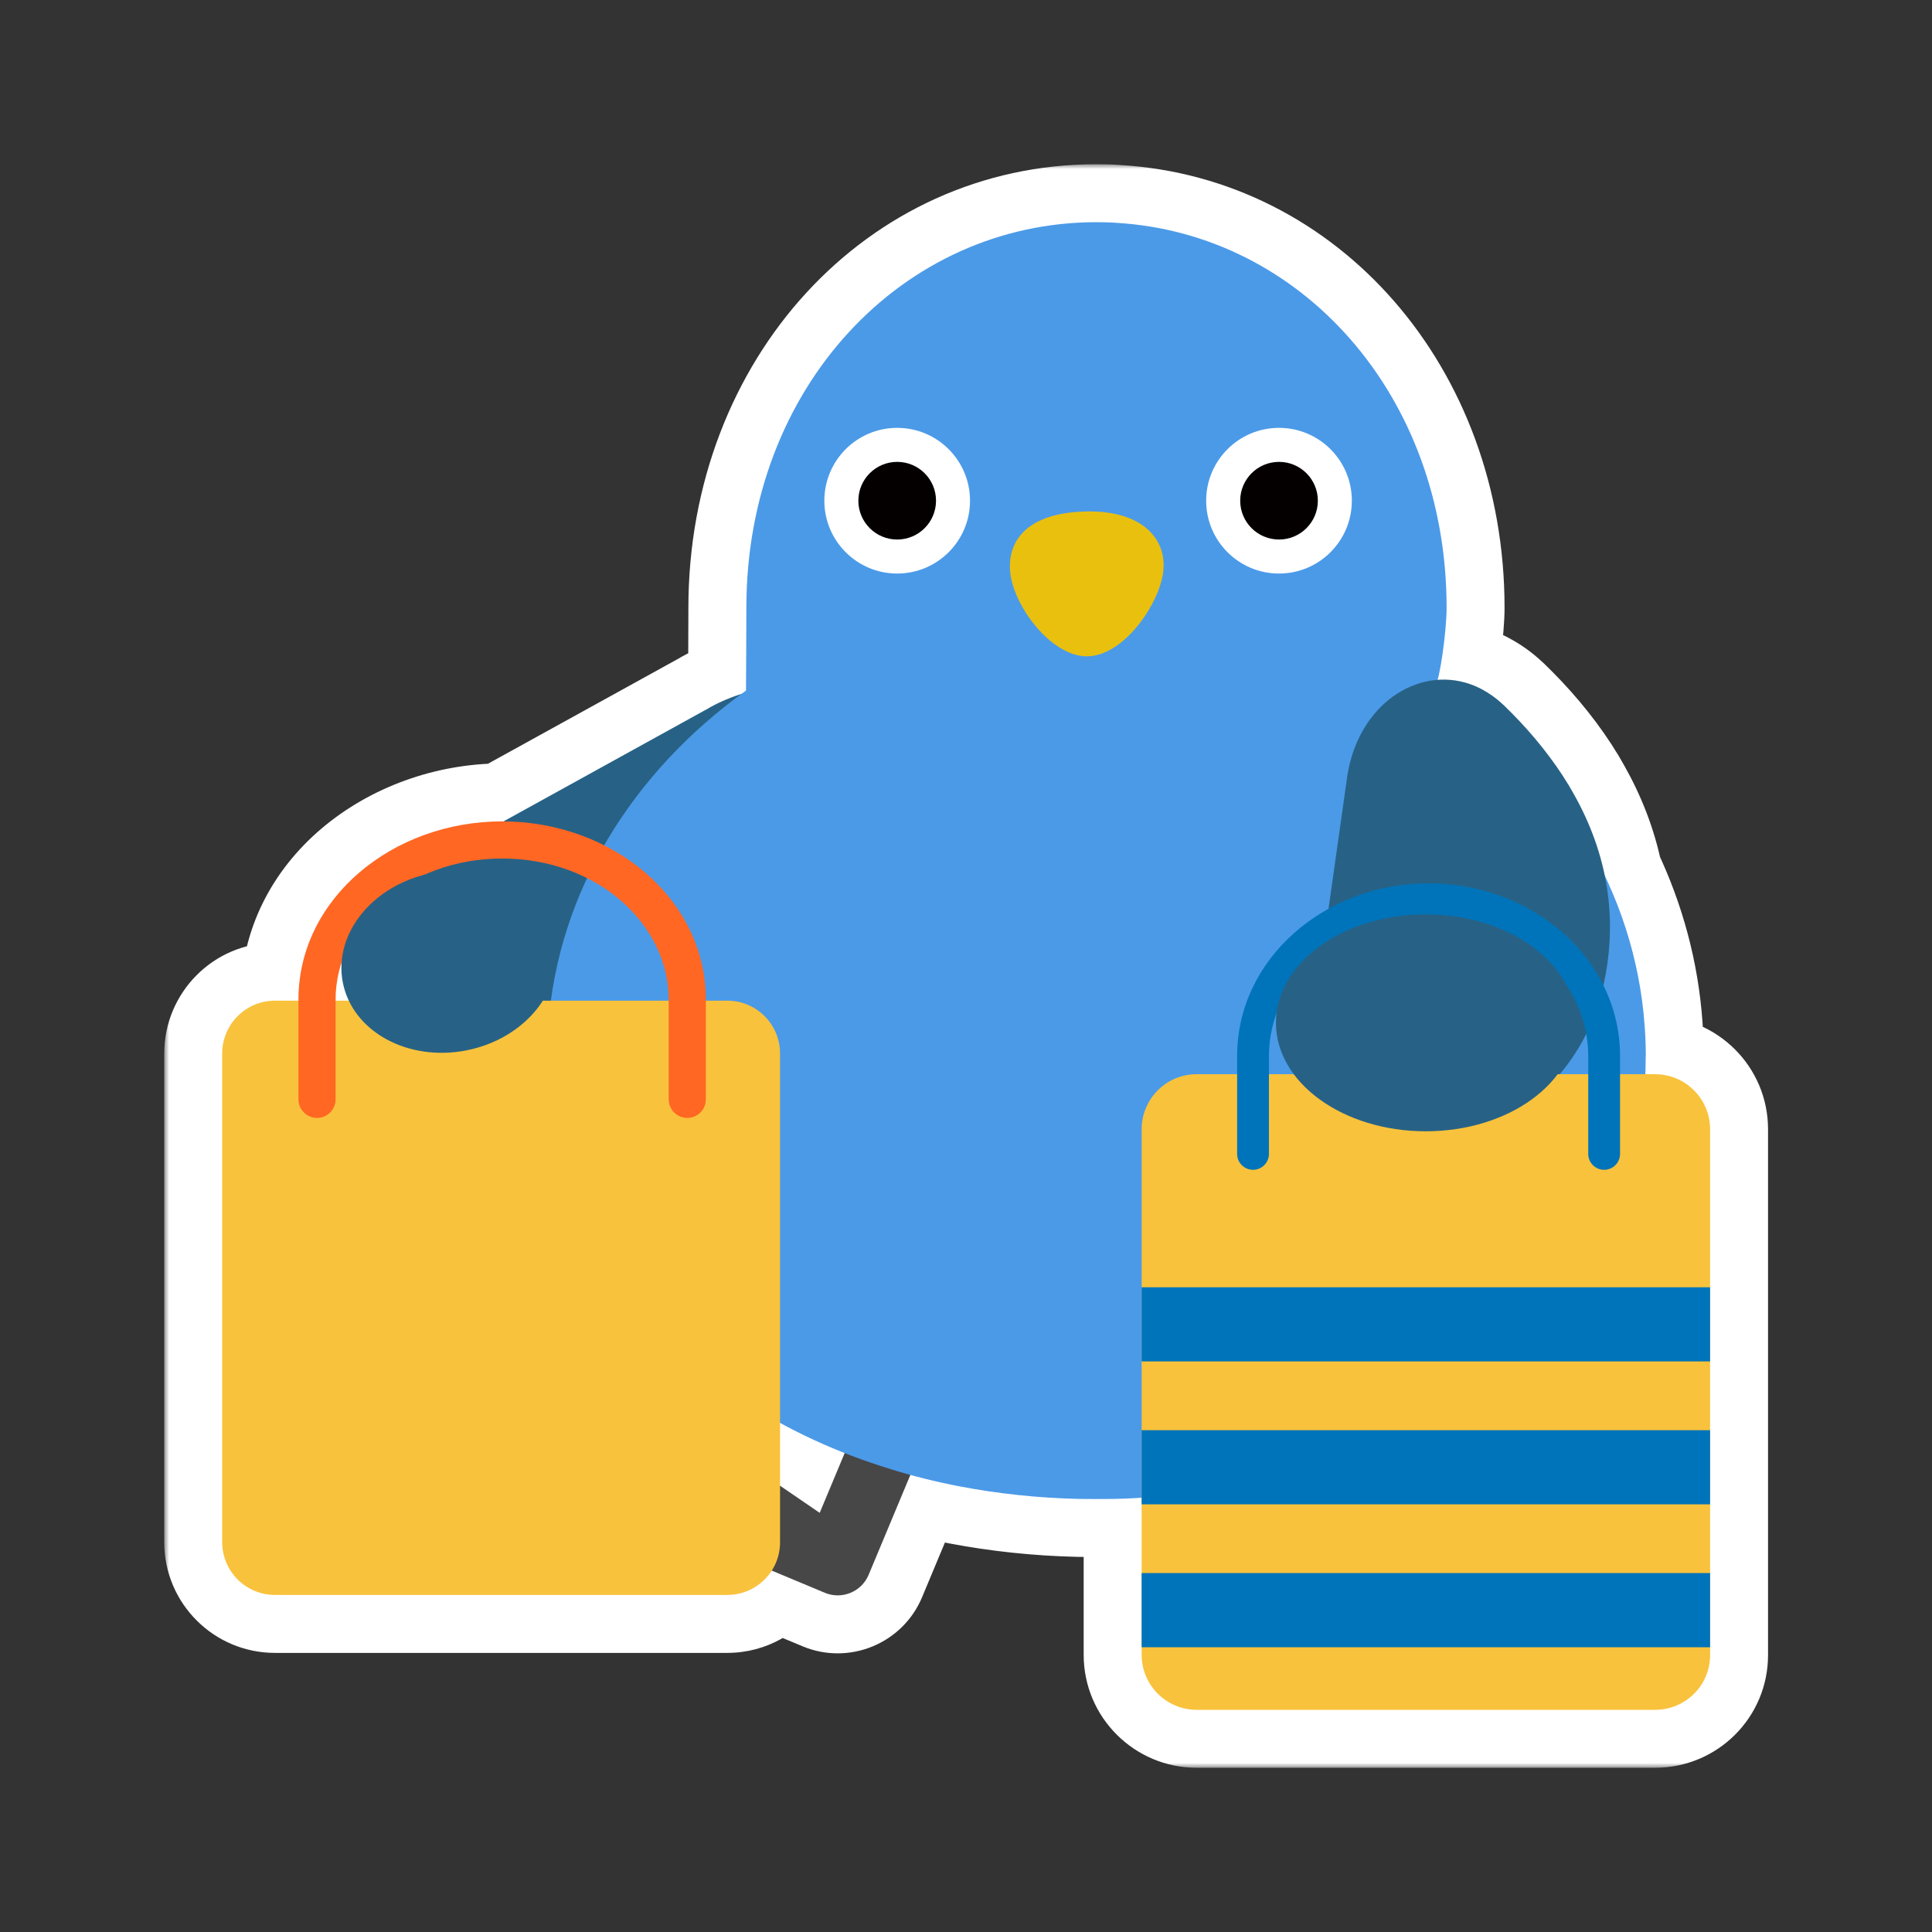 <svg width="200" height="200" viewBox="0 0 200 200" fill="none" xmlns="http://www.w3.org/2000/svg">
<rect x="0" y="0" width="200" height="200" fill="#333333" stroke="none"/>
<mask id="path-1-outside-1_1062_25505" maskUnits="userSpaceOnUse" x="17" y="17" width="167" height="166" fill="black">
<rect fill="white" x="17" y="17" width="167" height="166"/>
<path d="M113.503 23C114.195 23 114.886 23.014 115.571 23.069C134.629 24.19 149.751 40.84 149.751 62.914C149.751 65.076 149.194 69.147 148.817 70.374C150.304 70.263 151.826 70.549 153.274 71.285C153.298 71.296 153.312 71.309 153.336 71.32C154.114 71.728 154.866 72.251 155.578 72.924C155.624 72.968 155.669 73.004 155.715 73.049C157.9 75.16 160.026 77.61 161.815 80.364C161.831 80.385 161.839 80.406 161.856 80.436C162.017 80.694 162.181 80.948 162.337 81.202C162.342 81.206 162.357 81.218 162.358 81.227C162.505 81.481 162.652 81.736 162.799 81.991C162.845 82.066 162.887 82.146 162.925 82.222C162.935 82.23 162.936 82.238 162.941 82.242C164.385 84.806 165.501 87.607 166.126 90.644C168.431 95.49 169.864 100.725 170.255 106.204C170.331 107.228 170.372 108.258 170.372 109.296H170.365C170.365 109.934 170.345 110.572 170.318 111.201H171.327C174.457 111.201 177.027 113.738 177.027 116.901V171.333C177.027 174.463 174.49 177 171.327 177H123.881C120.751 177 118.181 174.463 118.181 171.3V155.044C117.959 155.057 117.738 155.073 117.516 155.084C116.796 155.125 116.069 155.153 115.343 155.167C114.734 155.174 114.118 155.181 113.503 155.181C112.887 155.181 112.279 155.174 111.67 155.167C107.436 155.07 103.313 154.627 99.363 153.873C97.624 153.539 95.914 153.14 94.24 152.681L89.918 163.028C89.185 164.784 87.148 165.62 85.393 164.887L79.893 162.589C78.92 164.104 77.217 165.107 75.29 165.107H28.46C25.461 165.107 23 162.677 23 159.63V109.065C23 106.057 25.423 103.589 28.46 103.589H30.894V103.487C30.894 93.02 40.635 85.027 51.98 85.027C52.028 85.027 52.076 85.028 52.124 85.028L73.455 73.257L73.448 73.25C74.533 72.652 75.633 72.188 76.727 71.848C76.892 71.726 77.06 71.606 77.228 71.485V71.049C77.234 69.603 77.262 64.996 77.262 62.914C77.262 40.045 93.491 23 113.503 23ZM80.75 153.802L84.855 156.61L87.439 150.42C85.111 149.502 82.877 148.459 80.75 147.299V153.802ZM35.366 99.597C34.956 100.844 34.738 102.151 34.738 103.487V103.589H36.11C35.83 102.998 35.618 102.37 35.488 101.709C35.35 101.001 35.314 100.294 35.366 99.597Z"/>
</mask>
<path d="M113.503 23C114.195 23 114.886 23.014 115.571 23.069C134.629 24.19 149.751 40.84 149.751 62.914C149.751 65.076 149.194 69.147 148.817 70.374C150.304 70.263 151.826 70.549 153.274 71.285C153.298 71.296 153.312 71.309 153.336 71.32C154.114 71.728 154.866 72.251 155.578 72.924C155.624 72.968 155.669 73.004 155.715 73.049C157.9 75.16 160.026 77.61 161.815 80.364C161.831 80.385 161.839 80.406 161.856 80.436C162.017 80.694 162.181 80.948 162.337 81.202C162.342 81.206 162.357 81.218 162.358 81.227C162.505 81.481 162.652 81.736 162.799 81.991C162.845 82.066 162.887 82.146 162.925 82.222C162.935 82.23 162.936 82.238 162.941 82.242C164.385 84.806 165.501 87.607 166.126 90.644C168.431 95.49 169.864 100.725 170.255 106.204C170.331 107.228 170.372 108.258 170.372 109.296H170.365C170.365 109.934 170.345 110.572 170.318 111.201H171.327C174.457 111.201 177.027 113.738 177.027 116.901V171.333C177.027 174.463 174.49 177 171.327 177H123.881C120.751 177 118.181 174.463 118.181 171.3V155.044C117.959 155.057 117.738 155.073 117.516 155.084C116.796 155.125 116.069 155.153 115.343 155.167C114.734 155.174 114.118 155.181 113.503 155.181C112.887 155.181 112.279 155.174 111.67 155.167C107.436 155.07 103.313 154.627 99.363 153.873C97.624 153.539 95.914 153.14 94.24 152.681L89.918 163.028C89.185 164.784 87.148 165.62 85.393 164.887L79.893 162.589C78.92 164.104 77.217 165.107 75.29 165.107H28.46C25.461 165.107 23 162.677 23 159.63V109.065C23 106.057 25.423 103.589 28.46 103.589H30.894V103.487C30.894 93.02 40.635 85.027 51.98 85.027C52.028 85.027 52.076 85.028 52.124 85.028L73.455 73.257L73.448 73.25C74.533 72.652 75.633 72.188 76.727 71.848C76.892 71.726 77.06 71.606 77.228 71.485V71.049C77.234 69.603 77.262 64.996 77.262 62.914C77.262 40.045 93.491 23 113.503 23ZM80.75 153.802L84.855 156.61L87.439 150.42C85.111 149.502 82.877 148.459 80.75 147.299V153.802ZM35.366 99.597C34.956 100.844 34.738 102.151 34.738 103.487V103.589H36.11C35.83 102.998 35.618 102.37 35.488 101.709C35.35 101.001 35.314 100.294 35.366 99.597Z" fill="#276286"/>
<path d="M113.503 23L113.503 17L113.503 17L113.503 23ZM115.571 23.069L115.088 29.05C115.132 29.053 115.175 29.056 115.219 29.059L115.571 23.069ZM149.751 62.914L155.751 62.914L155.751 62.914L149.751 62.914ZM148.817 70.374L143.082 68.613C142.5 70.508 142.892 72.569 144.129 74.118C145.366 75.667 147.288 76.505 149.265 76.357L148.817 70.374ZM153.274 71.285L150.554 76.633C150.585 76.649 150.617 76.664 150.648 76.68L153.274 71.285ZM153.336 71.32L156.121 66.006C156.067 65.978 156.012 65.95 155.956 65.923L153.336 71.32ZM155.578 72.924L159.758 68.619C159.738 68.6 159.719 68.581 159.699 68.563L155.578 72.924ZM155.715 73.049L151.535 77.353C151.539 77.357 151.542 77.361 151.546 77.364L155.715 73.049ZM161.815 80.364L156.784 83.633C156.878 83.778 156.978 83.919 157.085 84.055L161.815 80.364ZM161.856 80.436L156.704 83.51C156.723 83.542 156.742 83.573 156.761 83.604L161.856 80.436ZM162.337 81.202L157.219 84.334C157.578 84.92 158.035 85.441 158.57 85.872L162.337 81.202ZM162.358 81.227L156.422 82.101C156.533 82.849 156.783 83.569 157.161 84.224L162.358 81.227ZM162.799 81.991L157.601 84.988C157.629 85.036 157.657 85.084 157.686 85.131L162.799 81.991ZM162.925 82.222L157.547 84.882C157.932 85.661 158.482 86.347 159.158 86.892L162.925 82.222ZM162.941 82.242L168.169 79.297C167.8 78.642 167.311 78.063 166.728 77.588L162.941 82.242ZM166.126 90.644L160.249 91.854C160.346 92.326 160.5 92.786 160.708 93.222L166.126 90.644ZM170.255 106.204L164.27 106.631C164.271 106.637 164.271 106.643 164.271 106.649L170.255 106.204ZM170.372 109.296V115.296C171.963 115.296 173.49 114.664 174.615 113.539C175.74 112.413 176.372 110.887 176.372 109.296L170.372 109.296ZM170.365 109.296V103.296C167.052 103.296 164.365 105.982 164.365 109.296H170.365ZM170.318 111.201L164.324 110.947C164.254 112.581 164.855 114.172 165.987 115.353C167.118 116.534 168.683 117.201 170.318 117.201V111.201ZM171.327 111.201L171.328 105.201H171.327V111.201ZM177.027 116.901L183.027 116.901L183.027 116.901L177.027 116.901ZM177.027 171.333L183.027 171.333V171.333H177.027ZM171.327 177L171.327 183L171.328 183L171.327 177ZM118.181 155.044H124.181C124.181 153.391 123.499 151.812 122.297 150.678C121.094 149.545 119.478 148.957 117.828 149.054L118.181 155.044ZM117.516 155.084L117.215 149.092C117.2 149.092 117.185 149.093 117.17 149.094L117.516 155.084ZM115.343 155.167L115.411 161.167C115.426 161.166 115.442 161.166 115.457 161.166L115.343 155.167ZM113.503 155.181L113.503 161.181H113.503V155.181ZM111.67 155.167L111.533 161.165C111.556 161.166 111.579 161.166 111.602 161.167L111.67 155.167ZM99.363 153.873L98.231 159.765L98.238 159.767L99.363 153.873ZM94.24 152.681L95.83 146.895C92.919 146.095 89.867 147.583 88.704 150.368L94.24 152.681ZM89.918 163.028L95.454 165.341L95.454 165.341L89.918 163.028ZM85.393 164.887L83.08 170.423L83.08 170.423L85.393 164.887ZM79.893 162.589L82.206 157.053C79.52 155.931 76.416 156.898 74.844 159.347L79.893 162.589ZM23 109.065L17 109.065V109.065H23ZM30.894 103.589V109.589C34.207 109.589 36.894 106.903 36.894 103.589H30.894ZM51.98 85.027L51.98 79.027H51.98V85.027ZM52.124 85.028L52.089 91.028C53.114 91.034 54.125 90.777 55.023 90.281L52.124 85.028ZM73.455 73.257L76.354 78.51C78.005 77.599 79.132 75.965 79.396 74.097C79.66 72.23 79.031 70.348 77.698 69.014L73.455 73.257ZM73.448 73.25L70.551 67.996C68.899 68.907 67.772 70.541 67.508 72.408C67.243 74.276 67.872 76.159 69.206 77.493L73.448 73.25ZM76.727 71.848L78.509 77.577C79.144 77.379 79.742 77.078 80.278 76.684L76.727 71.848ZM77.228 71.485L80.725 76.361C82.296 75.234 83.228 73.419 83.228 71.485H77.228ZM77.228 71.049L71.228 71.02C71.228 71.03 71.228 71.039 71.228 71.049L77.228 71.049ZM77.262 62.914L71.262 62.914V62.914H77.262ZM80.75 153.802H74.75C74.75 155.782 75.727 157.635 77.362 158.753L80.75 153.802ZM84.855 156.61L81.466 161.562C82.956 162.581 84.825 162.876 86.556 162.364C88.287 161.852 89.696 160.588 90.391 158.922L84.855 156.61ZM87.439 150.42L92.976 152.732C93.597 151.244 93.594 149.569 92.966 148.085C92.339 146.6 91.14 145.43 89.641 144.838L87.439 150.42ZM80.75 147.299L83.623 142.031C81.764 141.017 79.508 141.058 77.687 142.139C75.866 143.22 74.75 145.181 74.75 147.299H80.75ZM35.366 99.597L41.349 100.045C41.576 97.021 39.51 94.303 36.535 93.712C33.56 93.121 30.612 94.843 29.666 97.724L35.366 99.597ZM34.738 103.589H28.738C28.738 106.903 31.425 109.589 34.738 109.589V103.589ZM36.11 103.589V109.589C38.169 109.589 40.083 108.534 41.183 106.794C42.282 105.054 42.413 102.872 41.529 101.013L36.11 103.589ZM35.488 101.709L29.6 102.86L29.6 102.86L35.488 101.709ZM113.503 23V29C114.125 29 114.635 29.013 115.088 29.05L115.571 23.069L116.055 17.089C115.138 17.015 114.265 17 113.503 17V23ZM115.571 23.069L115.219 29.059C130.691 29.969 143.751 43.585 143.751 62.914L149.751 62.914L155.751 62.914C155.751 38.096 138.567 18.411 115.923 17.08L115.571 23.069ZM149.751 62.914H143.751C143.751 63.614 143.649 64.877 143.475 66.226C143.392 66.869 143.301 67.463 143.216 67.938C143.119 68.48 143.064 68.669 143.082 68.613L148.817 70.374L154.553 72.135C154.908 70.979 155.191 69.192 155.376 67.764C155.574 66.23 155.751 64.376 155.751 62.914H149.751ZM148.817 70.374L149.265 76.357C149.66 76.328 150.087 76.395 150.554 76.633L153.274 71.285L155.995 65.937C153.566 64.702 150.947 64.198 148.369 64.391L148.817 70.374ZM153.274 71.285L150.648 76.68C150.488 76.602 150.358 76.529 150.264 76.474C150.218 76.448 150.182 76.426 150.16 76.412C150.149 76.405 150.14 76.4 150.135 76.397C150.131 76.394 150.127 76.392 150.129 76.393C150.13 76.394 150.136 76.398 150.143 76.402C150.151 76.407 150.162 76.414 150.176 76.422C150.204 76.439 150.245 76.465 150.296 76.494C150.402 76.556 150.544 76.635 150.716 76.718L153.336 71.32L155.956 65.923C156.035 65.961 156.108 65.999 156.174 66.034C156.239 66.069 156.296 66.102 156.343 66.129C156.389 66.156 156.426 66.178 156.449 66.192C156.46 66.199 156.469 66.205 156.474 66.208C156.479 66.211 156.483 66.213 156.481 66.212C156.481 66.212 156.475 66.208 156.468 66.204C156.461 66.2 156.45 66.193 156.436 66.184C156.409 66.168 156.368 66.143 156.318 66.113C156.266 66.084 156.205 66.049 156.134 66.01C156.064 65.972 155.986 65.932 155.901 65.891L153.274 71.285ZM153.336 71.32L150.55 76.635C150.86 76.796 151.159 77.003 151.457 77.285L155.578 72.924L159.699 68.563C158.573 67.499 157.369 66.66 156.121 66.006L153.336 71.32ZM155.578 72.924L151.398 77.228C151.472 77.3 151.535 77.358 151.581 77.4C151.623 77.438 151.662 77.472 151.669 77.478C151.684 77.492 151.669 77.478 151.649 77.461C151.626 77.44 151.585 77.402 151.535 77.353L155.715 73.049L159.895 68.744C159.821 68.673 159.758 68.614 159.712 68.573C159.67 68.534 159.631 68.501 159.624 68.495C159.609 68.481 159.624 68.494 159.644 68.512C159.667 68.533 159.707 68.57 159.758 68.619L155.578 72.924ZM155.715 73.049L151.546 77.364C153.47 79.222 155.286 81.328 156.784 83.633L161.815 80.364L166.847 77.095C164.766 73.892 162.33 71.097 159.884 68.734L155.715 73.049ZM161.815 80.364L157.085 84.055C156.748 83.623 156.552 83.24 156.52 83.179C156.512 83.164 156.503 83.147 156.51 83.16C156.513 83.166 156.525 83.191 156.541 83.22C156.575 83.284 156.631 83.387 156.704 83.51L161.856 80.436L167.009 77.361C167.074 77.469 167.122 77.559 167.149 77.61C167.155 77.622 167.161 77.632 167.164 77.639C167.168 77.646 167.17 77.65 167.17 77.651C167.174 77.658 167.162 77.635 167.151 77.614C167.107 77.53 166.899 77.126 166.546 76.674L161.815 80.364ZM161.856 80.436L156.761 83.604C157.027 84.031 157.049 84.056 157.219 84.334L162.337 81.202L167.455 78.07C167.314 77.84 167.008 77.357 166.952 77.267L161.856 80.436ZM162.337 81.202L158.57 85.872C158.648 85.935 158.387 85.733 158.131 85.479C157.999 85.349 157.734 85.077 157.457 84.685C157.247 84.389 156.624 83.472 156.422 82.101L162.358 81.227L168.294 80.352C168.092 78.977 167.466 78.056 167.254 77.755C166.973 77.358 166.704 77.081 166.568 76.946C166.302 76.683 166.031 76.474 166.104 76.532L162.337 81.202ZM162.358 81.227L157.161 84.224C157.233 84.349 157.305 84.475 157.379 84.602C157.452 84.73 157.526 84.859 157.601 84.988L162.799 81.991L167.997 78.994C167.924 78.869 167.852 78.743 167.779 78.615C167.705 78.488 167.631 78.359 167.556 78.229L162.358 81.227ZM162.799 81.991L157.686 85.131C157.644 85.062 157.613 85.007 157.592 84.969C157.571 84.931 157.556 84.901 157.547 84.882L162.925 82.222L168.303 79.561C168.214 79.381 168.083 79.13 167.912 78.852L162.799 81.991ZM162.925 82.222L159.158 86.892C159.074 86.824 158.993 86.755 158.914 86.684C158.835 86.613 158.76 86.542 158.688 86.469C158.615 86.397 158.547 86.325 158.482 86.254C158.417 86.182 158.357 86.112 158.301 86.044C158.078 85.774 157.928 85.542 157.865 85.441C157.857 85.429 157.85 85.418 157.845 85.41C157.84 85.402 157.836 85.395 157.834 85.392C157.833 85.39 157.832 85.389 157.831 85.388C157.831 85.388 157.831 85.388 157.831 85.388C157.831 85.388 157.831 85.388 157.831 85.388C157.831 85.388 157.831 85.388 157.831 85.388C157.831 85.388 157.831 85.388 157.831 85.388C157.832 85.389 157.835 85.394 157.839 85.4C157.842 85.406 157.849 85.416 157.856 85.428C157.864 85.44 157.873 85.455 157.885 85.473C157.896 85.491 157.91 85.512 157.926 85.536C157.942 85.56 157.96 85.588 157.981 85.618C158.001 85.649 158.025 85.683 158.051 85.719C158.077 85.756 158.107 85.797 158.139 85.84C158.171 85.883 158.207 85.93 158.247 85.979C158.286 86.028 158.329 86.081 158.376 86.136C158.47 86.246 158.581 86.368 158.71 86.496C158.839 86.625 158.987 86.76 159.154 86.896L162.941 82.242L166.728 77.588C167.062 77.86 167.317 78.127 167.503 78.345C167.596 78.454 167.675 78.554 167.739 78.639C167.802 78.724 167.855 78.799 167.896 78.859C167.936 78.918 167.968 78.967 167.99 79.001C168.012 79.035 168.028 79.062 168.035 79.072C168.038 79.078 168.041 79.082 168.041 79.083C168.042 79.085 168.04 79.081 168.038 79.078C168.033 79.07 168.021 79.05 168.005 79.025C167.939 78.921 167.787 78.686 167.56 78.411C167.446 78.272 167.316 78.127 167.169 77.98C167.021 77.833 166.862 77.689 166.692 77.551L162.925 82.222ZM162.941 82.242L157.714 85.187C158.888 87.271 159.763 89.49 160.249 91.854L166.126 90.644L172.003 89.436C171.239 85.723 169.883 82.341 168.169 79.297L162.941 82.242ZM166.126 90.644L160.708 93.222C162.705 97.42 163.934 101.928 164.27 106.631L170.255 106.204L176.24 105.777C175.793 99.522 174.157 93.56 171.544 88.067L166.126 90.644ZM170.255 106.204L164.271 106.649C164.337 107.535 164.372 108.417 164.372 109.296L170.372 109.296L176.372 109.296C176.372 108.1 176.325 106.921 176.238 105.759L170.255 106.204ZM170.372 109.296V103.296H170.365V109.296V115.296H170.372V109.296ZM170.365 109.296H164.365C164.365 109.813 164.349 110.357 164.324 110.947L170.318 111.201L176.313 111.456C176.341 110.788 176.365 110.055 176.365 109.296H170.365ZM170.318 111.201V117.201H171.327V111.201V105.201H170.318V111.201ZM171.327 111.201L171.327 117.201C171.241 117.201 171.161 117.161 171.117 117.116C171.095 117.094 171.072 117.063 171.054 117.021C171.035 116.975 171.027 116.931 171.027 116.901L177.027 116.901L183.027 116.901C183.027 110.402 177.748 105.202 171.328 105.201L171.327 111.201ZM177.027 116.901H171.027V171.333H177.027H183.027V116.901H177.027ZM177.027 171.333L171.027 171.333C171.027 171.126 171.199 171 171.327 171L171.327 177L171.328 183C177.781 183 183.027 177.8 183.027 171.333L177.027 171.333ZM171.327 177V171H123.881V177V183H171.327V177ZM123.881 177V171C123.967 171 124.046 171.04 124.091 171.085C124.114 171.107 124.136 171.138 124.154 171.18C124.173 171.226 124.181 171.271 124.181 171.3H118.181H112.181C112.181 177.799 117.46 183 123.881 183V177ZM118.181 171.3H124.181V155.044H118.181H112.181V171.3H118.181ZM118.181 155.044L117.828 149.054C117.489 149.074 117.419 149.081 117.215 149.092L117.516 155.084L117.816 161.076C118.057 161.064 118.43 161.04 118.533 161.034L118.181 155.044ZM117.516 155.084L117.17 149.094C116.529 149.131 115.879 149.156 115.229 149.168L115.343 155.167L115.457 161.166C116.259 161.151 117.063 161.12 117.861 161.074L117.516 155.084ZM115.343 155.167L115.275 149.167C114.663 149.174 114.08 149.181 113.503 149.181V155.181V161.181C114.157 161.181 114.806 161.173 115.411 161.167L115.343 155.167ZM113.503 155.181L113.503 149.181C112.926 149.181 112.351 149.174 111.738 149.167L111.67 155.167L111.602 161.167C112.207 161.173 112.848 161.181 113.503 161.181L113.503 155.181ZM111.67 155.167L111.807 149.169C107.902 149.079 104.109 148.671 100.488 147.979L99.363 153.873L98.238 159.767C102.517 160.583 106.971 161.061 111.533 161.165L111.67 155.167ZM99.363 153.873L100.495 147.981C98.908 147.676 97.35 147.313 95.83 146.895L94.24 152.681L92.651 158.466C94.477 158.968 96.34 159.402 98.231 159.765L99.363 153.873ZM94.24 152.681L88.704 150.368L84.382 160.716L89.918 163.028L95.454 165.341L99.777 154.993L94.24 152.681ZM89.918 163.028L84.382 160.716C84.926 159.413 86.404 158.807 87.705 159.35L85.393 164.887L83.08 170.423C87.892 172.433 93.444 170.155 95.454 165.341L89.918 163.028ZM85.393 164.887L87.706 159.35L82.206 157.053L79.893 162.589L77.58 168.125L83.08 170.423L85.393 164.887ZM79.893 162.589L74.844 159.347C74.928 159.216 75.089 159.107 75.29 159.107V165.107V171.107C79.344 171.107 82.912 168.991 84.941 165.831L79.893 162.589ZM75.29 165.107V159.107H28.46V165.107V171.107H75.29V165.107ZM28.46 165.107V159.107C28.765 159.107 29 159.354 29 159.63H23H17C17 166 22.157 171.107 28.46 171.107V165.107ZM23 159.63H29V109.065H23H17V159.63H23ZM23 109.065L29 109.066C29 109.326 28.781 109.589 28.46 109.589V103.589V97.589C22.064 97.589 17 102.789 17 109.065L23 109.065ZM28.46 103.589V109.589H30.894V103.589V97.589H28.46V103.589ZM30.894 103.589H36.894V103.487H30.894H24.894V103.589H30.894ZM30.894 103.487H36.894C36.894 97.163 43.054 91.027 51.98 91.027V85.027V79.027C38.216 79.027 24.894 88.878 24.894 103.487H30.894ZM51.98 85.027L51.98 91.027C51.977 91.027 51.98 91.027 52 91.028C52.005 91.028 52.01 91.028 52.016 91.028C52.021 91.028 52.028 91.028 52.036 91.028C52.05 91.028 52.068 91.028 52.089 91.028L52.124 85.028L52.16 79.028C52.147 79.028 52.14 79.028 52.105 79.028C52.077 79.028 52.032 79.027 51.98 79.027L51.98 85.027ZM52.124 85.028L55.023 90.281L76.354 78.51L73.455 73.257L70.556 68.004L49.225 79.775L52.124 85.028ZM73.455 73.257L77.698 69.014L77.691 69.007L73.448 73.25L69.206 77.493L69.212 77.499L73.455 73.257ZM73.448 73.25L76.346 78.504C77.077 78.101 77.803 77.796 78.509 77.577L76.727 71.848L74.944 66.119C73.463 66.58 71.99 67.202 70.551 67.996L73.448 73.25ZM76.727 71.848L80.278 76.684C80.413 76.585 80.555 76.483 80.725 76.361L77.228 71.485L73.73 66.61C73.565 66.729 73.372 66.867 73.176 67.011L76.727 71.848ZM77.228 71.485H83.228V71.049H77.228H71.228V71.485H77.228ZM77.228 71.049L83.228 71.078C83.234 69.651 83.262 65.015 83.262 62.914H77.262H71.262C71.262 64.977 71.235 69.554 71.228 71.02L77.228 71.049ZM77.262 62.914L83.262 62.914C83.262 42.885 97.258 29 113.503 29L113.503 23L113.503 17C89.723 17 71.262 37.204 71.262 62.914L77.262 62.914ZM80.75 153.802L77.362 158.753L81.466 161.562L84.855 156.61L88.243 151.659L84.138 148.85L80.75 153.802ZM84.855 156.61L90.391 158.922L92.976 152.732L87.439 150.42L81.903 148.108L79.318 154.298L84.855 156.61ZM87.439 150.42L89.641 144.838C87.535 144.008 85.526 143.069 83.623 142.031L80.75 147.299L77.877 152.566C80.227 153.848 82.686 154.995 85.238 156.002L87.439 150.42ZM80.75 147.299H74.75V153.802H80.75H86.75V147.299H80.75ZM35.366 99.597L29.666 97.724C29.064 99.555 28.738 101.493 28.738 103.487H34.738H40.738C40.738 102.808 40.848 102.133 41.067 101.469L35.366 99.597ZM34.738 103.487H28.738V103.589H34.738H40.738V103.487H34.738ZM34.738 103.589V109.589H36.11V103.589V97.589H34.738V103.589ZM36.11 103.589L41.529 101.013C41.455 100.856 41.406 100.706 41.377 100.558L35.488 101.709L29.6 102.86C29.829 104.035 30.204 105.141 30.692 106.165L36.11 103.589ZM35.488 101.709L41.377 100.558C41.346 100.401 41.335 100.233 41.349 100.045L35.366 99.597L29.383 99.148C29.293 100.355 29.354 101.602 29.6 102.86L35.488 101.709Z" fill="white" mask="url(#path-1-outside-1_1062_25505)"/>
<path d="M73.456 73.257L45.592 88.635C38.792 92.391 36.869 100.367 41.815 104.4C49.535 110.702 61.786 116.755 75.766 109.042C87.443 102.601 91.345 91.499 92.285 81.876C93.178 72.835 82.795 68.097 73.449 73.25L73.456 73.257Z" fill="#276286"/>
<path d="M148.065 162.285C148.065 164.803 146.004 166.864 143.486 166.864H131.442C129.533 166.864 127.977 165.308 127.977 163.406V125.491C127.977 123.581 129.533 122.025 131.442 122.025H131.671C133.58 122.025 135.136 123.581 135.136 125.491V159.428L143.486 157.706C144.738 157.706 145.886 158.217 146.723 159.048C147.546 159.878 148.065 161.019 148.065 162.285Z" fill="#474747"/>
<path d="M104.533 128.043L89.919 163.028C89.185 164.784 87.149 165.62 85.394 164.887L74.281 160.245C71.958 159.274 70.85 156.577 71.821 154.254C72.306 153.092 73.227 152.233 74.313 151.787C75.399 151.341 76.65 151.308 77.818 151.796L84.855 156.61L97.939 125.289C98.672 123.533 100.708 122.697 102.464 123.43L102.681 123.521C104.436 124.254 105.272 126.29 104.539 128.046L104.533 128.043Z" fill="#474747"/>
<path d="M170.366 109.296C170.366 110.209 170.331 111.123 170.283 112.008C170.276 112.084 170.269 112.153 170.269 112.222C169.681 120.738 166.541 128.34 161.491 134.704C155.23 142.611 146.03 148.588 135.135 151.978C132.824 152.711 130.431 153.313 127.975 153.804C124.599 154.475 121.106 154.904 117.516 155.084C116.796 155.125 116.07 155.153 115.344 155.167C114.735 155.174 114.119 155.18 113.504 155.18C112.888 155.18 112.279 155.174 111.671 155.167C107.437 155.07 103.314 154.627 99.364 153.873C96.915 153.403 94.522 152.808 92.212 152.088C81.164 148.706 71.853 142.694 65.524 134.711C65.524 134.711 65.524 134.704 65.517 134.704C60.453 128.313 57.299 120.655 56.738 112.084C56.738 112.029 56.731 111.96 56.724 111.897C56.676 111.04 56.648 110.175 56.648 109.296C56.648 108.273 56.683 107.256 56.752 106.253C57.741 92.286 65.503 79.897 77.228 71.485V71.049C77.235 69.603 77.263 64.996 77.263 62.914C77.263 40.045 93.491 23 113.504 23C114.195 23 114.887 23.014 115.572 23.069C134.63 24.19 149.752 40.84 149.752 62.914C149.752 65.398 149.018 70.399 148.666 70.717C148.749 70.766 148.825 70.814 148.887 70.856C149.496 71.243 149.779 71.485 149.779 71.485C161.505 79.869 169.259 92.245 170.255 106.204C170.331 107.228 170.373 108.259 170.373 109.296H170.366Z" fill="#4B9AE8"/>
<path d="M120.411 59.246C119.982 62.553 116.33 67.914 112.539 67.942C108.748 67.969 104.743 62.532 104.556 58.97C104.369 55.414 107.033 52.979 112.691 52.945C118.412 52.91 120.84 55.94 120.411 59.246Z" fill="#EAC00F"/>
<path d="M132.401 59.373C136.566 59.373 139.942 55.997 139.942 51.832C139.942 47.668 136.566 44.292 132.401 44.292C128.237 44.292 124.861 47.668 124.861 51.832C124.861 55.997 128.237 59.373 132.401 59.373Z" fill="white"/>
<path d="M132.404 55.851C134.624 55.851 136.423 54.052 136.423 51.832C136.423 49.613 134.624 47.813 132.404 47.813C130.184 47.813 128.385 49.613 128.385 51.832C128.385 54.052 130.184 55.851 132.404 55.851Z" fill="#040000"/>
<path d="M92.876 59.373C97.04 59.373 100.416 55.997 100.416 51.833C100.416 47.668 97.04 44.292 92.876 44.292C88.712 44.292 85.336 47.668 85.336 51.833C85.336 55.997 88.712 59.373 92.876 59.373Z" fill="white"/>
<path d="M92.876 55.852C95.096 55.852 96.896 54.052 96.896 51.833C96.896 49.613 95.096 47.813 92.876 47.813C90.657 47.813 88.857 49.613 88.857 51.833C88.857 54.052 90.657 55.852 92.876 55.852Z" fill="#040000"/>
<path d="M144.889 119.607L144.892 119.602C144.892 119.602 144.92 119.609 144.932 119.604C147.259 119.2 149.742 118.573 152.179 117.605C152.295 117.563 152.41 117.512 152.53 117.465C152.762 117.371 152.992 117.269 153.227 117.17C153.602 117.01 153.97 116.829 154.336 116.64C155.067 116.282 155.792 115.882 156.488 115.435C157.792 114.623 159.028 113.68 160.166 112.574C161.225 111.556 162.185 110.406 163.026 109.099C164.099 107.463 164.99 105.575 165.618 103.414C165.955 102.284 166.209 101.064 166.395 99.766C166.776 97.066 166.74 94.498 166.378 92.069L166.381 92.064C165.84 88.474 164.608 85.201 162.942 82.243C162.937 82.239 162.936 82.23 162.926 82.222C162.889 82.146 162.846 82.067 162.8 81.992C162.653 81.737 162.506 81.482 162.359 81.227C162.358 81.218 162.343 81.206 162.338 81.202C162.182 80.948 162.018 80.694 161.857 80.435C161.84 80.406 161.832 80.385 161.816 80.364C160.027 77.61 157.901 75.16 155.716 73.049C155.67 73.005 155.625 72.969 155.579 72.924C154.867 72.251 154.115 71.728 153.337 71.32C153.313 71.309 153.299 71.297 153.275 71.285C150.553 69.901 147.571 70.11 145.055 71.552C143.859 72.231 142.779 73.194 141.883 74.396C140.661 76.033 139.78 78.112 139.439 80.549L139.083 83.074L135.566 107.958C134.624 114.648 139.325 120.545 144.874 119.595L144.889 119.607Z" fill="#276286"/>
<path d="M171.328 177H123.882C120.752 177 118.182 174.463 118.182 171.3V116.901C118.182 113.771 120.719 111.201 123.882 111.201H171.328C174.458 111.201 177.028 113.738 177.028 116.901V171.333C177.028 174.463 174.491 177 171.328 177Z" fill="#F9C23C"/>
<path d="M147.887 91.444C137.113 91.444 128.066 99.271 128.066 109.32V119.451C128.066 120.36 128.804 121.098 129.714 121.098C130.624 121.098 131.361 120.36 131.361 119.451V109.32C131.361 101.431 138.572 94.739 147.887 94.739C157.201 94.739 164.413 101.431 164.413 109.32V119.451C164.413 120.36 165.15 121.098 166.06 121.098C166.97 121.098 167.707 120.36 167.707 119.451V109.32C167.707 99.271 158.66 91.444 147.887 91.444ZM118.182 133.258H177.028V140.935H118.182V133.258ZM118.182 148.051H177.028V155.728H118.182V148.051ZM177.028 162.844H118.182V170.521H177.028V162.844Z" fill="#0074BA"/>
<ellipse cx="147.591" cy="105.882" rx="15.507" ry="11.229" fill="#276286"/>
<path d="M75.29 165.107H28.46C25.461 165.107 23 162.677 23 159.63V109.066C23 106.058 25.422 103.589 28.46 103.589H75.29C78.289 103.589 80.75 106.019 80.75 109.066V159.669C80.75 162.677 78.289 165.107 75.29 165.107Z" fill="#F9C23C"/>
<path d="M32.817 115.727C33.879 115.727 34.739 114.866 34.739 113.804V103.487C34.739 95.661 42.203 88.873 51.981 88.873C61.799 88.873 69.223 95.658 69.223 103.487V113.804C69.223 114.866 70.084 115.727 71.145 115.727C72.207 115.727 73.068 114.866 73.068 113.804V103.487C73.068 93.023 63.372 85.028 51.981 85.028C40.636 85.028 30.895 93.02 30.895 103.487V113.804C30.895 114.866 31.755 115.727 32.817 115.727Z" fill="#FF6723"/>
<ellipse cx="46.479" cy="99.561" rx="11.198" ry="9.35" transform="rotate(-11.062 46.479 99.561)" fill="#276286"/>
</svg>
